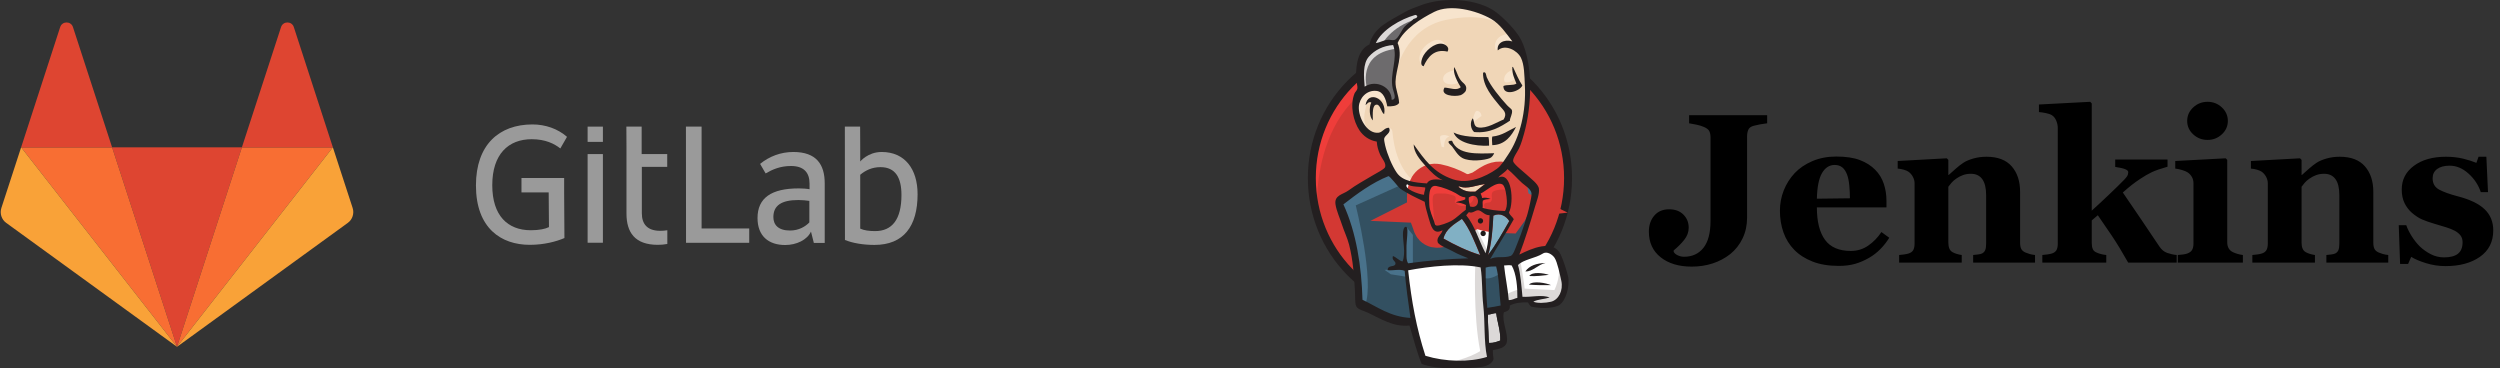 <svg width="346" height="51" viewBox="0 0 346 51" fill="none" xmlns="http://www.w3.org/2000/svg">
<rect x="0" y="0" width="346" height="51" fill="#333333" stroke="none"/>
<g clip-path="url(#clip0)">
<path d="M217.02 24.576C217.02 34.68 209.082 42.871 199.289 42.871C189.497 42.871 181.558 34.68 181.558 24.576C181.558 14.471 189.497 6.28 199.289 6.28C209.082 6.28 217.02 14.471 217.02 24.576" fill="#D33833"/>
<path d="M182.281 29.107C182.281 29.107 180.997 10.027 198.425 9.482L197.209 7.438L187.753 10.64L185.05 13.775L182.686 18.341L181.335 23.656L181.74 27.199" fill="#EF3D3A"/>
<path d="M187.145 12.095C184.034 15.306 182.109 19.739 182.109 24.644C182.109 29.547 184.034 33.981 187.145 37.192C190.258 40.402 194.547 42.384 199.289 42.384C204.031 42.384 208.321 40.403 211.433 37.192C214.544 33.982 216.469 29.548 216.469 24.644C216.469 19.739 214.544 15.306 211.433 12.095C208.321 8.885 204.031 6.904 199.289 6.904C194.547 6.904 190.258 8.885 187.145 12.095V12.095ZM186.358 37.969C183.051 34.558 181.007 29.844 181.007 24.644C181.007 19.443 183.051 14.73 186.357 11.319C189.663 7.906 194.238 5.792 199.289 5.793C204.339 5.792 208.915 7.906 212.22 11.319C215.527 14.73 217.571 19.444 217.571 24.644C217.571 29.844 215.527 34.558 212.22 37.969C208.915 41.38 204.339 43.495 199.289 43.495C194.239 43.495 189.663 41.38 186.358 37.969" fill="#231F20"/>
<path d="M206.753 24.677L204.051 25.086L200.404 25.495L198.039 25.563L195.743 25.495L193.987 24.949L192.433 23.246L191.217 19.771L190.947 19.021L189.326 18.476L188.38 16.909L187.705 14.66L188.448 12.684L190.204 12.071L191.623 12.752L192.298 14.251L193.108 14.115L193.379 13.774L193.108 12.207L193.041 10.231L193.446 7.506L193.431 5.949L194.662 3.962L196.824 2.395L200.606 0.76L204.794 1.373L208.442 4.031L210.13 6.756L211.211 8.732L211.481 13.638L210.671 17.863L209.185 21.611L207.766 23.587" fill="#F0D6B7"/>
<path d="M204.456 36.465L194.797 36.874V38.509L195.608 44.233L195.203 44.71L188.448 42.393L187.975 41.576L187.3 33.876L185.746 29.242L185.408 28.152L190.812 24.405L192.501 23.723L193.987 25.563L195.27 26.721L196.756 27.198L197.432 27.403L198.242 30.946L198.85 31.695L200.404 31.15L199.323 33.263L205.2 36.056L204.456 36.465" fill="#335061"/>
<path d="M188.448 12.684L190.204 12.071L191.623 12.752L192.298 14.252L193.108 14.115L193.311 13.297L192.906 11.73L193.311 7.982L192.973 5.938L194.189 4.507L196.823 2.395L196.081 1.373L192.365 3.213L190.812 4.439L189.934 6.347L188.583 8.187L188.178 10.367L188.448 12.684" fill="#6D6B6D"/>
<path d="M191.217 6.279C191.217 6.279 192.23 3.758 196.283 2.531C200.336 1.305 196.486 1.645 196.486 1.645L192.095 3.349L190.407 5.052L189.663 6.415L191.217 6.279V6.279ZM189.191 12.207C189.191 12.207 187.772 7.437 193.176 6.756L192.973 5.938L189.258 6.824L188.177 10.367L188.448 12.684L189.191 12.207" fill="#DCD9D8"/>
<path d="M191.352 18.544L192.236 17.68C192.236 17.68 192.636 17.727 192.703 18.204C192.77 18.681 192.973 22.974 195.878 25.29C196.143 25.502 193.716 24.95 193.716 24.95L191.555 21.543L191.352 18.544ZM203.781 17.25C203.781 17.25 203.939 15.184 204.49 15.343C205.042 15.502 205.042 16.058 205.042 16.058C205.042 16.058 203.702 16.932 203.781 17.25ZM209.387 9.686C209.387 9.686 208.274 9.923 208.172 10.913C208.069 11.902 209.387 11.117 209.59 11.049L209.387 9.686ZM201.214 9.754C201.214 9.754 199.728 9.959 199.728 10.913C199.728 11.867 201.417 11.799 201.89 11.39L201.214 9.754ZM192.028 14.184C192.028 14.184 189.461 12.616 189.191 14.115C188.92 15.614 188.312 16.705 189.596 18.272L188.718 17.999L187.907 15.887L187.637 13.843L189.191 12.207L190.947 12.344L191.96 13.161L192.028 14.183V14.184ZM193.243 9.891C193.243 9.891 194.392 3.894 200.201 2.736C204.984 1.782 207.496 2.94 208.442 4.03C208.442 4.03 204.186 -1.08 200.133 0.487C196.08 2.054 193.108 4.916 193.176 6.756C193.291 9.889 193.243 9.891 193.243 9.891V9.891ZM208.914 4.712C208.914 4.712 206.956 4.644 206.888 6.415C206.888 6.415 206.888 6.688 207.023 6.96C207.023 6.96 208.577 5.189 209.522 6.143" fill="#F7E4CD"/>
<path d="M200.337 7.145C200.337 7.145 200 4.426 197.702 6.007C196.215 7.029 196.351 8.46 196.621 8.732C196.891 9.005 196.818 9.554 197.023 9.177C197.229 8.8 197.161 7.574 197.904 7.233C198.647 6.892 199.865 6.512 200.337 7.145Z" fill="#F7E4CD"/>
<path d="M193.986 25.563L187.637 28.424C187.637 28.424 190.271 38.986 188.92 42.257L187.975 41.917L187.907 37.896L186.151 30.265L185.408 28.152L192.028 23.655L193.986 25.563V25.563ZM194.639 31.404L195.54 32.513V36.601H194.459C194.459 36.601 194.324 33.739 194.324 33.399C194.324 33.058 194.459 31.832 194.459 31.832L194.639 31.404ZM194.662 37.215L191.622 37.351L192.5 37.964L194.662 38.305" fill="#49728B"/>
<path d="M205.064 36.533L207.564 36.465L208.172 42.734L205.605 43.075L205.064 36.533" fill="#335061"/>
<path d="M205.74 36.533L209.522 36.329C209.522 36.329 211.076 32.377 211.076 32.172C211.076 31.968 212.427 26.448 212.427 26.448L209.387 23.246L208.779 22.701L207.158 24.336V30.674L205.74 36.533Z" fill="#335061"/>
<path d="M207.428 36.056L205.064 36.533L205.402 38.441C206.28 38.85 207.766 37.76 207.766 37.76L207.428 36.056ZM207.496 24.132L212.225 27.675L212.359 26.04L208.78 22.701L207.496 24.132Z" fill="#49728B"/>
<path d="M197.006 49.958L195.608 44.233L194.912 40.009L194.797 36.874L201.127 36.534L205.064 36.533L204.706 43.689L205.314 49.208L205.247 50.23L200.113 50.639L197.006 49.958Z" fill="white"/>
<path d="M204.186 36.465C204.186 36.465 203.848 43.552 204.862 48.594C204.862 48.594 202.835 49.889 199.863 50.23L205.537 50.025L206.213 49.616L205.402 38.441L205.199 36.056" fill="#DCD9D8"/>
<path d="M208.287 42.19L210.921 41.44L215.919 41.168L216.662 38.851L215.311 34.831L213.758 34.626L211.596 35.307L209.522 36.329L208.422 36.125L207.563 36.465" fill="white"/>
<path d="M208.239 40.826C208.239 40.826 209.995 40.009 210.265 40.077L209.522 36.329L210.4 35.989C210.4 35.989 211.008 39.532 211.008 39.941C211.008 39.941 214.791 40.145 215.129 40.145C215.129 40.145 215.939 38.578 215.737 36.942L216.48 39.123L216.547 40.349L215.467 41.985L214.251 42.257L212.224 42.189L211.549 41.303L209.185 41.644L208.442 41.917" fill="#DCD9D8"/>
<path d="M205.584 35.989L204.098 32.173L202.545 29.925C202.545 29.925 202.882 28.971 203.355 28.971H204.909L206.395 29.516L206.26 32.037L205.584 35.989Z" fill="white"/>
<path d="M205.875 34.694C205.875 34.694 203.984 31.014 203.984 30.469C203.984 30.469 204.321 29.651 204.794 29.856C205.267 30.06 206.28 30.605 206.28 30.605V29.311L203.984 28.833L202.43 29.038L205.064 35.307L205.605 35.375" fill="#DCD9D8"/>
<path d="M197.614 25.7L195.743 25.495L193.987 24.95V25.563L194.845 26.517L197.547 27.744" fill="white"/>
<path d="M194.595 25.904C194.595 25.904 196.688 26.79 197.364 26.586L197.431 27.402L195.54 26.994L194.392 26.177L194.595 25.904Z" fill="#DCD9D8"/>
<path d="M208.279 29.202C207.133 29.168 206.098 29.031 205.191 28.773C205.253 28.398 205.137 28.03 205.23 27.76C205.482 27.576 205.906 27.579 206.288 27.536C205.958 27.372 205.494 27.308 205.112 27.402C205.103 27.142 204.988 26.981 204.918 26.777C205.562 26.545 207.083 25.024 207.939 25.528C208.347 25.767 208.52 27.136 208.552 27.801C208.578 28.353 208.502 28.91 208.279 29.202" fill="#D33833"/>
<path d="M208.279 29.202C207.133 29.168 206.098 29.031 205.191 28.773C205.253 28.398 205.137 28.03 205.23 27.76C205.482 27.576 205.906 27.579 206.288 27.536C205.958 27.372 205.494 27.308 205.112 27.402C205.103 27.142 204.988 26.981 204.918 26.777C205.562 26.545 207.083 25.024 207.939 25.528C208.347 25.767 208.52 27.136 208.552 27.801C208.578 28.353 208.502 28.91 208.279 29.202H208.279Z" stroke="#D33833" stroke-width="6.141"/>
<path d="M202.798 27.312C202.795 27.4 202.792 27.488 202.788 27.576C202.43 27.813 201.853 27.81 201.46 28.01C202.039 28.035 202.495 28.176 202.889 28.374L202.863 29.035C202.208 29.488 201.608 30.163 200.836 30.588C200.471 30.789 199.189 31.306 198.801 31.214C198.581 31.163 198.561 30.888 198.473 30.628C198.286 30.073 197.855 29.189 197.817 28.352C197.77 27.297 197.664 25.527 198.792 25.744C199.702 25.919 200.761 26.343 201.465 26.731C201.896 26.968 202.145 27.262 202.798 27.312" fill="#D33833"/>
<path d="M202.798 27.312C202.795 27.4 202.792 27.488 202.788 27.576C202.43 27.813 201.853 27.81 201.46 28.01C202.039 28.035 202.495 28.176 202.889 28.374L202.863 29.035C202.208 29.488 201.608 30.163 200.836 30.588C200.471 30.789 199.189 31.306 198.801 31.214C198.581 31.163 198.561 30.888 198.473 30.628C198.286 30.073 197.855 29.189 197.817 28.352C197.77 27.297 197.664 25.527 198.792 25.744C199.702 25.919 200.761 26.343 201.465 26.731C201.896 26.968 202.145 27.262 202.798 27.312V27.312Z" stroke="#D33833" stroke-width="6.141"/>
<path d="M203.45 28.572C203.35 27.997 203.234 27.833 203.279 27.331C204.8 26.308 205.085 29.088 203.45 28.572" fill="#D33833"/>
<path d="M203.45 28.572C203.35 27.997 203.234 27.833 203.279 27.331C204.8 26.308 205.085 29.088 203.45 28.572H203.45Z" stroke="#D33833" stroke-width="6.141"/>
<path d="M205.652 29.039C205.652 29.039 205.179 28.357 205.517 28.153C205.855 27.948 206.193 28.153 206.395 27.812C206.598 27.472 206.395 27.267 206.463 26.858C206.531 26.45 206.869 26.381 207.206 26.313C207.544 26.245 208.49 26.109 208.624 26.45L208.219 25.223L207.409 24.95L204.842 26.45L204.707 27.199V28.698L205.652 29.039ZM198.56 31.287C198.478 30.224 198.393 29.162 198.297 28.1C198.154 26.513 198.675 26.79 200.038 26.79C200.246 26.79 201.32 27.041 201.397 27.199C201.765 27.958 200.781 27.789 201.821 28.362C202.699 28.845 204.251 28.068 203.896 26.994C203.697 26.756 202.861 26.92 202.562 26.764L200.979 25.936C200.307 25.584 198.756 25.072 198.04 25.563C196.226 26.808 198.154 29.916 198.801 31.214" fill="#EF3D3A"/>
<path d="M200.337 7.145C198.496 6.712 197.581 7.922 197.023 9.177C196.525 9.055 196.723 8.372 196.849 8.023C197.179 7.109 198.507 5.892 199.592 6.057C200.059 6.128 200.69 6.559 200.337 7.145ZM209.307 9.26L209.395 9.263C209.811 10.135 210.171 11.059 210.695 11.829C210.344 12.655 208.033 13.386 208.069 11.902C208.568 11.682 209.431 11.857 209.874 11.576C209.618 10.867 209.248 10.263 209.307 9.26V9.26ZM201.28 9.283C201.674 10.013 201.803 10.78 202.364 11.331C202.617 11.58 203.108 11.883 202.864 12.573C202.808 12.736 202.392 13.099 202.151 13.171C201.274 13.432 199.23 13.225 199.922 12.121C200.648 12.155 201.623 12.597 202.165 12.066C201.749 11.394 201.006 10.065 201.28 9.283V9.283ZM208.978 16.702C207.657 17.558 206.184 18.489 204.02 18.273C203.558 17.867 203.381 16.965 203.831 16.369C204.065 16.774 203.918 17.52 204.569 17.632C205.797 17.844 207.227 16.875 208.11 16.535C208.658 15.604 208.063 15.261 207.569 14.662C206.559 13.433 205.204 11.911 205.253 10.072C205.662 9.773 205.697 10.528 205.755 10.665C206.283 11.91 207.61 13.503 208.579 14.569C208.817 14.831 209.209 15.083 209.252 15.257C209.378 15.762 208.926 16.366 208.978 16.702H208.978ZM191.565 15.801C191.151 15.562 191.053 14.512 190.567 14.483C189.872 14.44 189.999 15.845 190.002 16.666C189.524 16.228 189.439 14.88 189.791 14.188C189.39 13.989 189.211 14.406 188.99 14.553C189.275 12.462 192.022 13.584 191.565 15.801H191.565ZM209.819 17.573C209.204 18.753 208.334 20.053 206.53 20.091C206.494 19.71 206.465 19.13 206.532 18.9C207.911 18.767 208.763 18.058 209.819 17.573V17.573ZM201.176 18.338C202.326 18.949 204.441 19.014 206.005 18.968C206.089 19.314 206.087 19.741 206.09 20.162C204.08 20.263 201.703 19.762 201.176 18.338V18.338ZM200.957 19.476C201.753 21.492 204.487 21.26 206.794 21.204C206.692 21.466 206.472 21.775 206.199 21.887C205.459 22.19 203.421 22.42 202.395 21.87C201.744 21.521 201.326 20.733 200.97 20.271C200.798 20.048 199.94 19.477 200.957 19.476" fill="#231F20"/>
<path d="M208.882 30.593C207.948 32.206 207.055 33.863 205.947 35.286C206.411 33.909 206.61 31.603 206.68 29.845C207.652 29.387 208.484 29.949 208.882 30.593Z" fill="#81B0C4"/>
<path d="M213.907 36.392C212.861 36.603 212.127 37.628 211.107 37.562C211.667 36.765 212.649 36.429 213.907 36.392ZM214.368 38.042C213.516 38.133 212.515 38.272 211.651 38.2C212.06 37.57 213.636 37.788 214.368 38.042ZM214.663 39.465C213.705 39.486 212.515 39.467 211.605 39.39C212.143 38.806 214.042 39.173 214.663 39.465Z" fill="#231F20"/>
<path d="M207.08 43.359C207.217 44.572 207.694 45.802 207.634 47.13C207.105 47.311 206.801 47.468 206.091 47.467C206.041 46.338 205.891 44.612 205.936 43.535C206.285 43.559 206.8 43.284 207.08 43.359" fill="#DCD9D8"/>
<path d="M205.536 25.478C205.055 25.795 204.646 26.19 204.184 26.528C203.16 26.579 202.601 26.457 201.849 25.863C201.861 25.816 201.936 25.837 201.939 25.779C203.036 26.271 204.429 25.578 205.536 25.478" fill="#F0D6B7"/>
<path d="M199.781 33.017C200.082 31.7 201.263 31.018 202.334 30.293C203.441 31.709 204.113 33.531 204.854 35.288C203.104 34.756 201.315 33.892 199.781 33.017" fill="#81B0C4"/>
<path d="M205.936 43.535C205.891 44.612 206.041 46.338 206.091 47.467C206.801 47.468 207.105 47.311 207.634 47.13C207.694 45.802 207.217 44.572 207.08 43.359C206.8 43.284 206.285 43.559 205.936 43.535V43.535ZM194.889 37.413C195.357 41.752 196.035 45.398 197.277 49.24C200.036 50.085 203.361 50.159 205.799 49.396C205.351 47.228 205.547 44.588 205.285 42.274C205.088 40.535 205.189 38.785 204.918 37.011C201.964 36.391 197.789 36.866 194.889 37.413V37.413ZM205.616 37.038C205.592 38.901 205.699 40.739 205.84 42.605C206.55 42.498 207.031 42.426 207.69 42.28C207.476 40.484 207.502 38.463 207.066 36.874C206.563 36.879 206.119 36.868 205.617 37.038H205.616ZM209.215 36.738C208.878 36.66 208.486 36.735 208.164 36.741C208.316 38.26 208.682 39.936 208.811 41.53C209.318 41.546 209.588 41.306 210.004 41.224C210.026 39.825 209.882 37.897 209.215 36.738V36.738ZM214.662 41.759C215.717 41.501 216.38 40.197 216.085 38.859C215.887 37.959 215.535 36.266 215.157 35.69C214.878 35.265 214.123 34.708 213.519 35.098C212.537 35.732 210.807 35.916 210.091 36.684C210.45 37.89 210.561 39.547 210.709 41.075C211.936 41.152 213.445 40.734 214.466 41.178C213.753 41.41 212.829 41.412 212.214 41.752C212.717 41.996 213.894 41.947 214.662 41.759V41.759ZM204.854 35.288C204.113 33.531 203.44 31.709 202.334 30.293C201.262 31.018 200.082 31.7 199.781 33.017C201.315 33.892 203.103 34.756 204.854 35.288ZM206.68 29.846C206.61 31.603 206.411 33.909 205.947 35.286C207.055 33.864 207.948 32.207 208.882 30.593C208.484 29.949 207.652 29.387 206.68 29.846V29.846ZM204.61 29.104C204.19 29.058 203.834 29.59 203.288 29.36C203.163 29.499 203.05 29.651 202.922 29.787C204.127 31.252 204.675 33.331 205.606 35.053C206.106 33.399 206.048 31.587 206.158 29.781C205.472 29.825 205.091 29.155 204.61 29.104V29.104ZM203.279 27.331C203.234 27.833 203.35 27.997 203.45 28.573C205.085 29.088 204.8 26.308 203.279 27.331V27.331ZM201.465 26.731C200.761 26.342 199.702 25.919 198.792 25.744C197.664 25.526 197.77 27.296 197.817 28.352C197.855 29.189 198.286 30.073 198.473 30.628C198.561 30.887 198.581 31.162 198.801 31.214C199.189 31.305 200.471 30.788 200.836 30.587C201.608 30.163 202.208 29.488 202.863 29.035C202.872 28.814 202.88 28.594 202.889 28.374C202.495 28.176 202.039 28.035 201.46 28.009C201.853 27.81 202.43 27.813 202.788 27.576C202.792 27.487 202.795 27.4 202.798 27.312C202.145 27.262 201.896 26.968 201.465 26.731V26.731ZM194.735 25.497C194.15 26.096 196.375 26.912 197.084 26.956C197.08 26.577 197.298 26.22 197.254 25.948C196.412 25.799 195.307 25.898 194.735 25.497H194.735ZM201.939 25.778C201.936 25.837 201.861 25.816 201.848 25.863C202.601 26.456 203.16 26.579 204.184 26.528C204.646 26.19 205.055 25.794 205.536 25.478C204.429 25.578 203.035 26.271 201.939 25.778ZM208.552 27.801C208.52 27.136 208.347 25.767 207.939 25.528C207.083 25.024 205.562 26.545 204.918 26.777C204.988 26.981 205.104 27.142 205.112 27.402C205.494 27.308 205.958 27.373 206.288 27.537C205.906 27.58 205.483 27.577 205.23 27.76C205.137 28.03 205.253 28.398 205.191 28.773C206.098 29.031 207.133 29.169 208.279 29.203C208.502 28.91 208.578 28.353 208.552 27.801L208.552 27.801ZM193.75 26.076C193.567 25.944 192.324 24.314 192.154 24.381C189.906 25.276 187.804 26.822 185.926 28.285C187.717 32.161 188.44 36.911 188.568 41.489C190.619 42.457 192.421 43.852 195.205 43.998C194.883 41.698 194.589 39.647 194.406 37.482C193.706 37.184 192.703 37.496 192.048 37.39C192.043 36.594 193.048 37.041 193.132 36.506C193.195 36.101 192.579 36.071 192.779 35.433C193.291 35.621 193.56 36.035 194.105 36.191C194.604 35.091 194.099 33.143 194.17 32.223C194.184 32.051 194.256 31.267 194.639 31.404C194.979 31.526 194.62 33.49 194.657 34.36C194.691 35.162 194.561 35.938 194.883 36.442C197.573 36.072 200.307 35.834 203.218 35.753C202.577 35.476 201.817 35.214 200.983 34.74C200.53 34.483 199.105 33.947 198.975 33.514C198.767 32.824 199.521 32.456 199.65 31.864C198.292 32.612 198.027 31.148 197.706 30.112C197.415 29.173 197.249 28.472 197.178 27.93C196.008 27.368 194.757 26.798 193.75 26.076V26.076ZM207.364 24.579C209.237 23.663 209.574 28.003 208.84 29.401C208.954 29.818 209.344 29.978 209.503 30.353C208.458 32.242 207.297 34.005 206.231 35.871C207.024 35.373 208.157 35.782 209.091 35.41C209.432 35.273 209.679 34.485 209.937 33.855C210.648 32.12 211.394 29.934 211.726 28.278C211.801 27.901 212.005 27.08 211.959 26.744C211.878 26.143 211.069 25.697 210.658 25.326C209.901 24.639 209.424 24.035 208.634 23.393C208.313 23.87 207.626 24.191 207.364 24.579V24.579ZM189.467 7.823C188.574 8.813 188.761 10.67 188.869 11.99C190.482 10.966 192.623 12.071 192.603 13.812C193.373 13.791 192.891 12.842 192.752 12.23C192.296 10.232 193.519 8.06 192.807 6.233C191.425 6.339 190.29 6.908 189.467 7.823V7.823ZM195.853 2.073C193.832 2.651 191.243 4.132 190.413 5.963C191.056 5.869 191.502 5.542 192.136 5.501C192.376 5.485 192.69 5.602 192.965 5.533C193.514 5.396 193.977 4.154 194.391 3.692C194.795 3.241 195.28 3.048 195.613 2.637C195.826 2.533 196.141 2.541 196.153 2.217C196.061 2.118 195.963 2.042 195.853 2.073V2.073ZM206.37 2.617C204.273 1.423 200.724 0.525 198.493 1.647C196.693 2.553 194.26 4.05 193.43 5.949C194.205 7.781 193.201 9.459 193.137 11.319C193.102 12.308 193.598 13.172 193.636 14.249C193.371 14.691 192.561 14.745 192 14.715C191.811 13.762 191.481 12.691 190.508 12.583C189.132 12.431 188.125 13.581 188.063 14.782C187.988 16.194 189.138 18.535 190.767 18.372C191.396 18.31 191.551 17.673 192.236 17.68C192.608 18.428 191.663 18.663 191.566 19.198C191.541 19.336 191.644 19.876 191.704 20.129C192 21.363 192.66 22.959 193.309 23.898C194.133 25.089 195.752 25.268 197.494 25.385C197.805 24.709 198.951 24.765 199.698 24.942C198.803 24.584 197.971 23.717 197.281 22.95C196.489 22.07 195.687 21.125 195.647 19.975C197.143 22.069 198.38 23.899 201.101 24.82C203.16 25.517 205.565 24.501 207.147 23.38C207.804 22.914 208.196 22.175 208.662 21.498C210.408 18.964 211.223 15.348 211.044 11.842C210.971 10.397 210.974 8.956 210.493 7.983C209.99 6.966 208.291 6.057 207.296 6.976C207.111 5.988 208.123 5.376 209.312 5.732C208.464 4.628 207.575 3.302 206.37 2.617V2.617ZM210.278 35.236C211.916 34.414 214.978 33.023 216.006 35.239C216.385 36.055 216.83 37.435 217.026 38.278C217.303 39.467 216.725 41.967 215.513 42.366C214.444 42.718 213.195 42.697 211.906 42.435C211.754 42.308 211.585 42.086 211.467 41.855C210.546 41.819 209.685 41.905 208.957 42.286C209.026 42.973 208.566 43.083 208.134 43.224C207.814 44.504 208.775 46.176 208.545 47.343C208.381 48.174 207.367 48.303 206.621 48.459C206.597 48.92 206.654 49.306 206.705 49.697C206.535 50.331 205.77 50.691 205.046 50.779C202.663 51.068 199.045 51.198 196.753 50.367C196.114 48.784 195.61 46.859 195.077 45.052C192.841 45.293 191.033 44.079 189.329 43.284C188.739 43.008 187.922 42.856 187.702 42.382C187.488 41.923 187.576 41.044 187.523 40.213C187.388 38.092 187.272 36.046 186.717 33.874C186.468 32.899 186.033 32.039 185.73 31.1C185.45 30.23 184.96 29.154 184.832 28.286C184.643 27 185.844 26.928 186.612 26.37C187.799 25.509 188.73 25.032 190.016 24.254C190.397 24.023 191.545 23.44 191.675 23.172C191.935 22.639 191.23 21.888 191.041 21.471C190.743 20.811 190.587 20.25 190.544 19.598C189.466 19.427 188.649 18.779 188.155 18.049C187.338 16.841 186.771 14.606 187.478 12.906C187.534 12.772 187.81 12.509 187.851 12.303C187.931 11.898 187.7 11.359 187.685 10.929C187.611 8.719 188.056 6.815 189.53 6.149C190.129 3.743 192.272 2.943 194.291 1.747C195.045 1.3 195.877 1.015 196.736 0.696C199.818 -0.448 204.546 -0.233 207.104 1.719C208.189 2.546 209.922 4.293 210.542 5.558C212.18 8.898 212.064 14.479 210.918 18.541C210.764 19.087 210.541 19.889 210.229 20.544C210.012 21.001 209.336 21.917 209.418 22.321C209.502 22.738 210.959 23.854 211.271 24.158C211.833 24.705 212.902 25.431 212.988 26.122C213.081 26.857 212.667 27.862 212.457 28.571C211.757 30.938 211.073 33.126 210.278 35.236" fill="#231F20"/>
<path d="M199.345 18.854C199.433 18.734 199.922 18.553 200.606 18.885C200.606 18.885 199.796 19.021 199.863 20.385L199.526 20.316C199.525 20.316 199.176 19.08 199.345 18.854" fill="#F7E4CD"/>
<path d="M205.267 30.571C205.267 30.671 205.228 30.766 205.158 30.836C205.088 30.906 204.994 30.946 204.895 30.946C204.797 30.946 204.702 30.906 204.633 30.836C204.563 30.766 204.524 30.671 204.524 30.571C204.524 30.472 204.563 30.377 204.633 30.306C204.702 30.236 204.797 30.197 204.895 30.197C204.994 30.197 205.088 30.236 205.158 30.306C205.228 30.377 205.267 30.472 205.267 30.571V30.571ZM205.638 32.309C205.638 32.408 205.599 32.504 205.529 32.574C205.46 32.644 205.365 32.684 205.267 32.684C205.168 32.684 205.074 32.644 205.004 32.574C204.934 32.503 204.895 32.408 204.895 32.309C204.895 32.209 204.934 32.114 205.004 32.044C205.074 31.973 205.168 31.934 205.267 31.934C205.365 31.934 205.46 31.973 205.53 32.044C205.599 32.114 205.638 32.209 205.638 32.309" fill="#1D1919"/>
<path d="M244.574 17.065C244.194 17.113 243.871 17.161 243.605 17.209C243.303 17.265 243.004 17.332 242.707 17.41C242.318 17.516 242.068 17.703 241.959 17.971C241.85 18.24 241.795 18.547 241.795 18.892V30.14C241.795 31.176 241.589 32.125 241.176 32.988C240.762 33.851 240.195 34.575 239.473 35.16C238.741 35.736 237.925 36.169 237.022 36.462C236.12 36.754 235.156 36.9 234.13 36.9C232.354 36.9 230.922 36.469 229.834 35.607C228.746 34.744 228.203 33.561 228.203 32.057C228.203 31.166 228.452 30.428 228.951 29.843C229.449 29.259 230.136 28.966 231.009 28.966C231.836 28.966 232.493 29.211 232.983 29.699C233.472 30.188 233.716 30.792 233.716 31.51C233.716 32.124 233.505 32.691 233.083 33.214C232.66 33.736 232.178 34.218 231.636 34.658V34.845C231.722 35.037 231.908 35.2 232.194 35.334C232.479 35.468 232.77 35.535 233.065 35.535C234.208 35.535 235.106 35.123 235.758 34.298C236.411 33.473 236.737 32.227 236.737 30.558V19.036C236.737 18.691 236.685 18.403 236.58 18.173C236.474 17.943 236.221 17.741 235.821 17.569C235.534 17.444 235.189 17.338 234.783 17.252C234.377 17.166 234.04 17.104 233.773 17.065V15.944H244.574V17.065H244.574ZM261.472 32.905C261.14 33.451 260.739 33.966 260.268 34.45C259.798 34.934 259.264 35.348 258.665 35.693C258.029 36.057 257.385 36.333 256.735 36.52C256.084 36.707 255.336 36.8 254.49 36.8C253.084 36.8 251.871 36.599 250.85 36.196C249.829 35.794 248.986 35.253 248.321 34.572C247.656 33.892 247.16 33.09 246.832 32.165C246.504 31.24 246.341 30.237 246.341 29.154C246.341 28.176 246.519 27.24 246.875 26.344C247.226 25.456 247.741 24.644 248.392 23.951C249.038 23.27 249.853 22.719 250.836 22.297C251.819 21.876 252.918 21.665 254.134 21.665C255.464 21.665 256.556 21.828 257.411 22.154C258.266 22.48 258.974 22.93 259.534 23.505C260.076 24.051 260.47 24.695 260.717 25.438C260.964 26.181 261.087 26.959 261.087 27.774V28.708H251.456C251.456 30.672 251.831 32.167 252.581 33.193C253.332 34.218 254.524 34.73 256.158 34.73C257.051 34.73 257.853 34.484 258.566 33.99C259.278 33.497 259.886 32.872 260.389 32.114L261.472 32.905V32.905ZM256.029 27.443C256.029 26.868 256.001 26.279 255.944 25.675C255.887 25.072 255.787 24.578 255.645 24.195C255.483 23.744 255.262 23.404 254.982 23.174C254.702 22.944 254.348 22.829 253.92 22.829C253.189 22.829 252.605 23.203 252.168 23.95C251.731 24.697 251.494 25.881 251.455 27.5L256.029 27.443V27.443ZM281.648 36.34H273.084V35.291C273.265 35.272 273.483 35.247 273.74 35.219C273.996 35.19 274.191 35.142 274.324 35.075C274.523 34.97 274.666 34.816 274.751 34.615C274.837 34.414 274.88 34.117 274.88 33.724V26.997C274.88 26.02 274.701 25.285 274.344 24.791C273.987 24.297 273.46 24.051 272.765 24.051C272.384 24.051 272.029 24.108 271.701 24.223C271.372 24.338 271.051 24.506 270.736 24.726C270.46 24.918 270.238 25.114 270.072 25.316C269.927 25.489 269.786 25.667 269.65 25.848V33.566C269.65 33.901 269.698 34.182 269.793 34.407C269.888 34.632 270.044 34.802 270.263 34.917C270.415 35.003 270.605 35.08 270.833 35.147C271.061 35.214 271.284 35.262 271.502 35.291V36.34H262.84V35.291C263.08 35.271 263.32 35.245 263.559 35.211C263.801 35.178 264.008 35.132 264.179 35.075C264.483 34.97 264.692 34.807 264.806 34.586C264.92 34.366 264.977 34.078 264.977 33.724V25.358C264.977 25.061 264.901 24.769 264.749 24.482C264.597 24.194 264.398 23.959 264.151 23.777C263.98 23.662 263.764 23.567 263.502 23.49C263.241 23.413 262.954 23.36 262.64 23.332V22.282L269.437 21.909L269.65 22.125V24.209H269.707C270.029 23.919 270.352 23.632 270.676 23.346C271.056 23.011 271.408 22.738 271.731 22.527C272.082 22.297 272.543 22.101 273.113 21.937C273.683 21.774 274.29 21.693 274.936 21.693C276.485 21.693 277.646 22.136 278.42 23.023C279.194 23.909 279.581 25.085 279.581 26.551V33.594C279.581 33.949 279.633 34.232 279.738 34.442C279.842 34.653 280.037 34.821 280.322 34.946C280.474 35.013 280.662 35.08 280.885 35.147C281.108 35.214 281.362 35.262 281.647 35.291V36.34L281.648 36.34ZM301.253 36.34H294.537C293.712 34.878 292.957 33.637 292.274 32.62C291.637 31.67 290.992 30.726 290.338 29.788L289.498 30.504V33.638C289.498 33.983 289.548 34.265 289.648 34.486C289.748 34.706 289.94 34.869 290.225 34.974C290.396 35.051 290.595 35.118 290.824 35.175C291.052 35.233 291.279 35.272 291.507 35.29V36.34H282.659V35.29C282.899 35.271 283.138 35.245 283.376 35.211C283.616 35.178 283.826 35.132 284.007 35.075C284.313 34.969 284.522 34.806 284.632 34.586C284.742 34.366 284.796 34.078 284.796 33.724V17.697C284.796 17.381 284.727 17.053 284.59 16.713C284.452 16.373 284.25 16.116 283.984 15.944C283.804 15.829 283.533 15.733 283.172 15.656C282.811 15.58 282.483 15.532 282.189 15.512V14.463L289.284 14.09L289.498 14.319V29.152C290.2 28.52 290.99 27.787 291.867 26.953C292.745 26.12 293.449 25.43 293.981 24.884C294.294 24.558 294.467 24.311 294.501 24.144C294.534 23.976 294.551 23.873 294.551 23.835C294.551 23.662 294.401 23.518 294.101 23.404C293.801 23.289 293.349 23.188 292.747 23.102V22.081H299.985V23.073C299.036 23.341 298.313 23.593 297.815 23.827C297.318 24.062 296.775 24.376 296.187 24.769C295.8 25.026 295.423 25.297 295.056 25.582C294.692 25.866 294.273 26.219 293.799 26.642C294.728 28.002 295.586 29.261 296.373 30.42C297.161 31.579 297.985 32.805 298.848 34.098C299.142 34.548 299.507 34.85 299.944 35.003C300.38 35.156 300.817 35.252 301.253 35.29V36.34H301.253ZM310.415 36.34H301.41V35.291C301.657 35.272 301.899 35.247 302.137 35.219C302.374 35.19 302.578 35.142 302.749 35.075C303.053 34.96 303.267 34.795 303.39 34.579C303.513 34.363 303.576 34.079 303.576 33.724V25.358C303.576 25.023 303.499 24.728 303.348 24.474C303.196 24.221 303.006 24.017 302.778 23.863C302.607 23.749 302.348 23.638 302.001 23.533C301.654 23.428 301.339 23.36 301.054 23.332V22.282L308.035 21.909L308.249 22.125V33.537C308.249 33.872 308.32 34.157 308.463 34.392C308.605 34.627 308.81 34.802 309.076 34.917C309.266 35.003 309.474 35.08 309.702 35.147C309.93 35.214 310.168 35.262 310.415 35.291V36.34V36.34ZM308.334 16.735C308.334 17.463 308.056 18.084 307.501 18.596C306.945 19.109 306.288 19.365 305.528 19.365C304.758 19.365 304.096 19.109 303.54 18.596C302.984 18.084 302.706 17.463 302.706 16.735C302.706 16.007 302.984 15.384 303.54 14.866C304.095 14.349 304.758 14.09 305.528 14.09C306.297 14.09 306.957 14.349 307.508 14.866C308.059 15.384 308.334 16.007 308.334 16.735V16.735ZM330.533 36.34H321.97V35.291C322.15 35.272 322.369 35.247 322.625 35.219C322.882 35.19 323.076 35.142 323.21 35.075C323.409 34.97 323.552 34.816 323.637 34.615C323.722 34.414 323.765 34.117 323.765 33.724V26.997C323.765 26.02 323.587 25.285 323.229 24.791C322.872 24.297 322.346 24.051 321.65 24.051C321.27 24.051 320.915 24.108 320.586 24.223C320.258 24.338 319.936 24.506 319.622 24.726C319.345 24.918 319.124 25.114 318.957 25.316C318.813 25.489 318.672 25.667 318.536 25.848V33.566C318.536 33.901 318.583 34.182 318.678 34.407C318.773 34.632 318.93 34.802 319.148 34.917C319.3 35.003 319.49 35.08 319.718 35.147C319.946 35.214 320.169 35.262 320.388 35.291V36.34H311.725V35.291C311.966 35.271 312.206 35.245 312.445 35.211C312.687 35.178 312.894 35.132 313.065 35.075C313.369 34.97 313.577 34.807 313.692 34.586C313.806 34.366 313.863 34.078 313.863 33.724V25.358C313.863 25.061 313.786 24.769 313.635 24.482C313.483 24.194 313.283 23.959 313.036 23.777C312.865 23.662 312.649 23.567 312.388 23.49C312.127 23.413 311.839 23.36 311.526 23.332V22.282L318.322 21.909L318.536 22.125V24.209H318.593C318.915 23.919 319.238 23.632 319.562 23.346C319.942 23.011 320.293 22.738 320.616 22.527C320.968 22.297 321.428 22.101 321.998 21.937C322.568 21.774 323.176 21.693 323.822 21.693C325.37 21.693 326.531 22.136 327.306 23.023C328.08 23.909 328.467 25.085 328.467 26.551V33.594C328.467 33.949 328.519 34.232 328.623 34.442C328.728 34.653 328.923 34.821 329.208 34.946C329.359 35.013 329.547 35.08 329.77 35.147C329.993 35.214 330.248 35.262 330.533 35.291V36.34L330.533 36.34ZM338.455 36.829C337.54 36.83 336.63 36.691 335.755 36.419C334.877 36.146 334.195 35.856 333.711 35.549L333.283 36.527H332.172L331.987 31.165H333.027C333.17 31.596 333.407 32.083 333.739 32.624C334.072 33.166 334.452 33.652 334.879 34.083C335.326 34.514 335.836 34.879 336.411 35.176C336.986 35.473 337.601 35.621 338.256 35.621C339.12 35.621 339.764 35.451 340.187 35.111C340.609 34.771 340.821 34.246 340.821 33.537C340.821 33.154 340.726 32.838 340.536 32.589C340.346 32.34 340.085 32.124 339.752 31.942C339.382 31.75 338.976 31.587 338.534 31.453C338.092 31.319 337.549 31.156 336.903 30.964C336.257 30.773 335.703 30.578 335.243 30.382C334.782 30.186 334.305 29.877 333.811 29.455C333.383 29.081 333.041 28.631 332.785 28.104C332.528 27.577 332.4 26.95 332.4 26.221C332.4 24.87 332.963 23.778 334.089 22.944C335.215 22.11 336.689 21.693 338.513 21.693C339.377 21.693 340.173 21.782 340.899 21.959C341.626 22.137 342.236 22.331 342.73 22.542L343.03 21.694H344.113L344.34 26.595H343.343C343.01 25.599 342.441 24.739 341.633 24.015C340.826 23.292 339.957 22.93 339.026 22.93C338.294 22.93 337.72 23.083 337.302 23.39C336.884 23.697 336.675 24.123 336.675 24.669C336.675 25.397 336.981 25.924 337.592 26.25C338.204 26.576 339.059 26.882 340.159 27.17C341.857 27.611 343.099 28.212 343.886 28.974C344.673 29.736 345.067 30.706 345.067 31.884C345.067 33.456 344.456 34.673 343.236 35.535C342.015 36.397 340.422 36.829 338.455 36.829H338.455Z" fill="black"/>
</g>
<path d="M97.1 17.525H94.933L94.947 33.607H103.692V31.615H97.1V17.525Z" fill="#9A9A9A"/>
<path d="M112.027 30.77C111.486 31.338 110.574 31.905 109.346 31.905C107.694 31.905 107.034 31.1 107.034 30.045C107.034 28.448 108.143 27.683 110.495 27.683C110.931 27.683 111.644 27.736 112.014 27.802V30.77H112.027ZM109.795 21.034C108.051 21.034 106.453 21.654 105.198 22.683L105.964 24.003C106.849 23.488 107.932 22.974 109.478 22.974C111.248 22.974 112.04 23.884 112.04 25.401V26.192C111.697 26.113 110.984 26.074 110.548 26.074C106.756 26.074 104.841 27.393 104.841 30.177C104.841 32.657 106.36 33.91 108.672 33.91C110.231 33.91 111.723 33.198 112.239 32.05L112.635 33.62H114.141V25.375C114.141 22.776 113.005 21.034 109.795 21.034Z" fill="#9A9A9A"/>
<path d="M121.116 31.984C120.31 31.984 119.597 31.892 119.055 31.641V24.187C119.795 23.567 120.706 23.132 121.856 23.132C123.943 23.132 124.762 24.61 124.762 26.984C124.762 30.388 123.454 31.984 121.116 31.984V31.984ZM122.027 21.034C120.099 21.034 119.055 22.354 119.055 22.354V20.269L119.042 17.525H116.928L116.941 33.211C117.998 33.646 119.451 33.897 121.023 33.897C125.052 33.897 126.994 31.325 126.994 26.879C126.994 23.356 125.198 21.034 122.027 21.034" fill="#9A9A9A"/>
<path d="M73.586 19.266C75.501 19.266 76.73 19.9 77.549 20.546L78.474 18.937C77.206 17.828 75.501 17.222 73.692 17.222C69.094 17.222 65.871 20.018 65.871 25.665C65.871 31.575 69.346 33.884 73.322 33.884C75.316 33.884 77.007 33.422 78.117 32.947L78.077 26.628V24.636H72.172V26.628H75.937L75.977 31.43C75.488 31.681 74.629 31.865 73.467 31.865C70.27 31.865 68.13 29.86 68.13 25.625C68.13 21.351 70.349 19.266 73.586 19.266" fill="#9A9A9A"/>
<path d="M88.804 17.525H86.69L86.704 20.23V29.544C86.704 32.142 87.84 33.884 91.05 33.884C91.499 33.884 91.935 33.844 92.358 33.765V31.865C92.054 31.918 91.723 31.945 91.38 31.945C89.61 31.945 88.83 31.034 88.83 29.517V23.092H92.344V21.325H88.804V17.525Z" fill="#9A9A9A"/>
<path d="M81.327 33.594H83.441V21.325H81.327V33.594Z" fill="#9A9A9A"/>
<path d="M81.327 19.636H83.441V17.525H81.327V19.636Z" fill="#9A9A9A"/>
<path d="M24.497 48L33.48 20.388H15.514L24.497 48Z" fill="#DE4531"/>
<path d="M24.497 48L15.514 20.388H2.925L24.497 48Z" fill="#F86E33"/>
<path d="M2.925 20.388L0.191 28.778C-0.06 29.544 0.217 30.388 0.864 30.85L24.497 48L2.925 20.388Z" fill="#F9A238"/>
<path d="M2.925 20.388H15.514L10.098 3.752C9.821 2.894 8.606 2.894 8.328 3.752L2.925 20.388Z" fill="#DE4531"/>
<path d="M24.497 48L33.48 20.388H46.069L24.497 48Z" fill="#F86E33"/>
<path d="M46.069 20.388L48.804 28.778C49.055 29.544 48.777 30.388 48.13 30.85L24.497 48L46.069 20.388V20.388Z" fill="#F9A238"/>
<path d="M46.069 20.388H33.48L38.896 3.752C39.174 2.894 40.389 2.894 40.666 3.752L46.069 20.388V20.388Z" fill="#DE4531"/>
<defs>
<clipPath id="clip0">
<rect width="165" height="51" fill="white" transform="translate(181)"/>
</clipPath>
</defs>
</svg>
